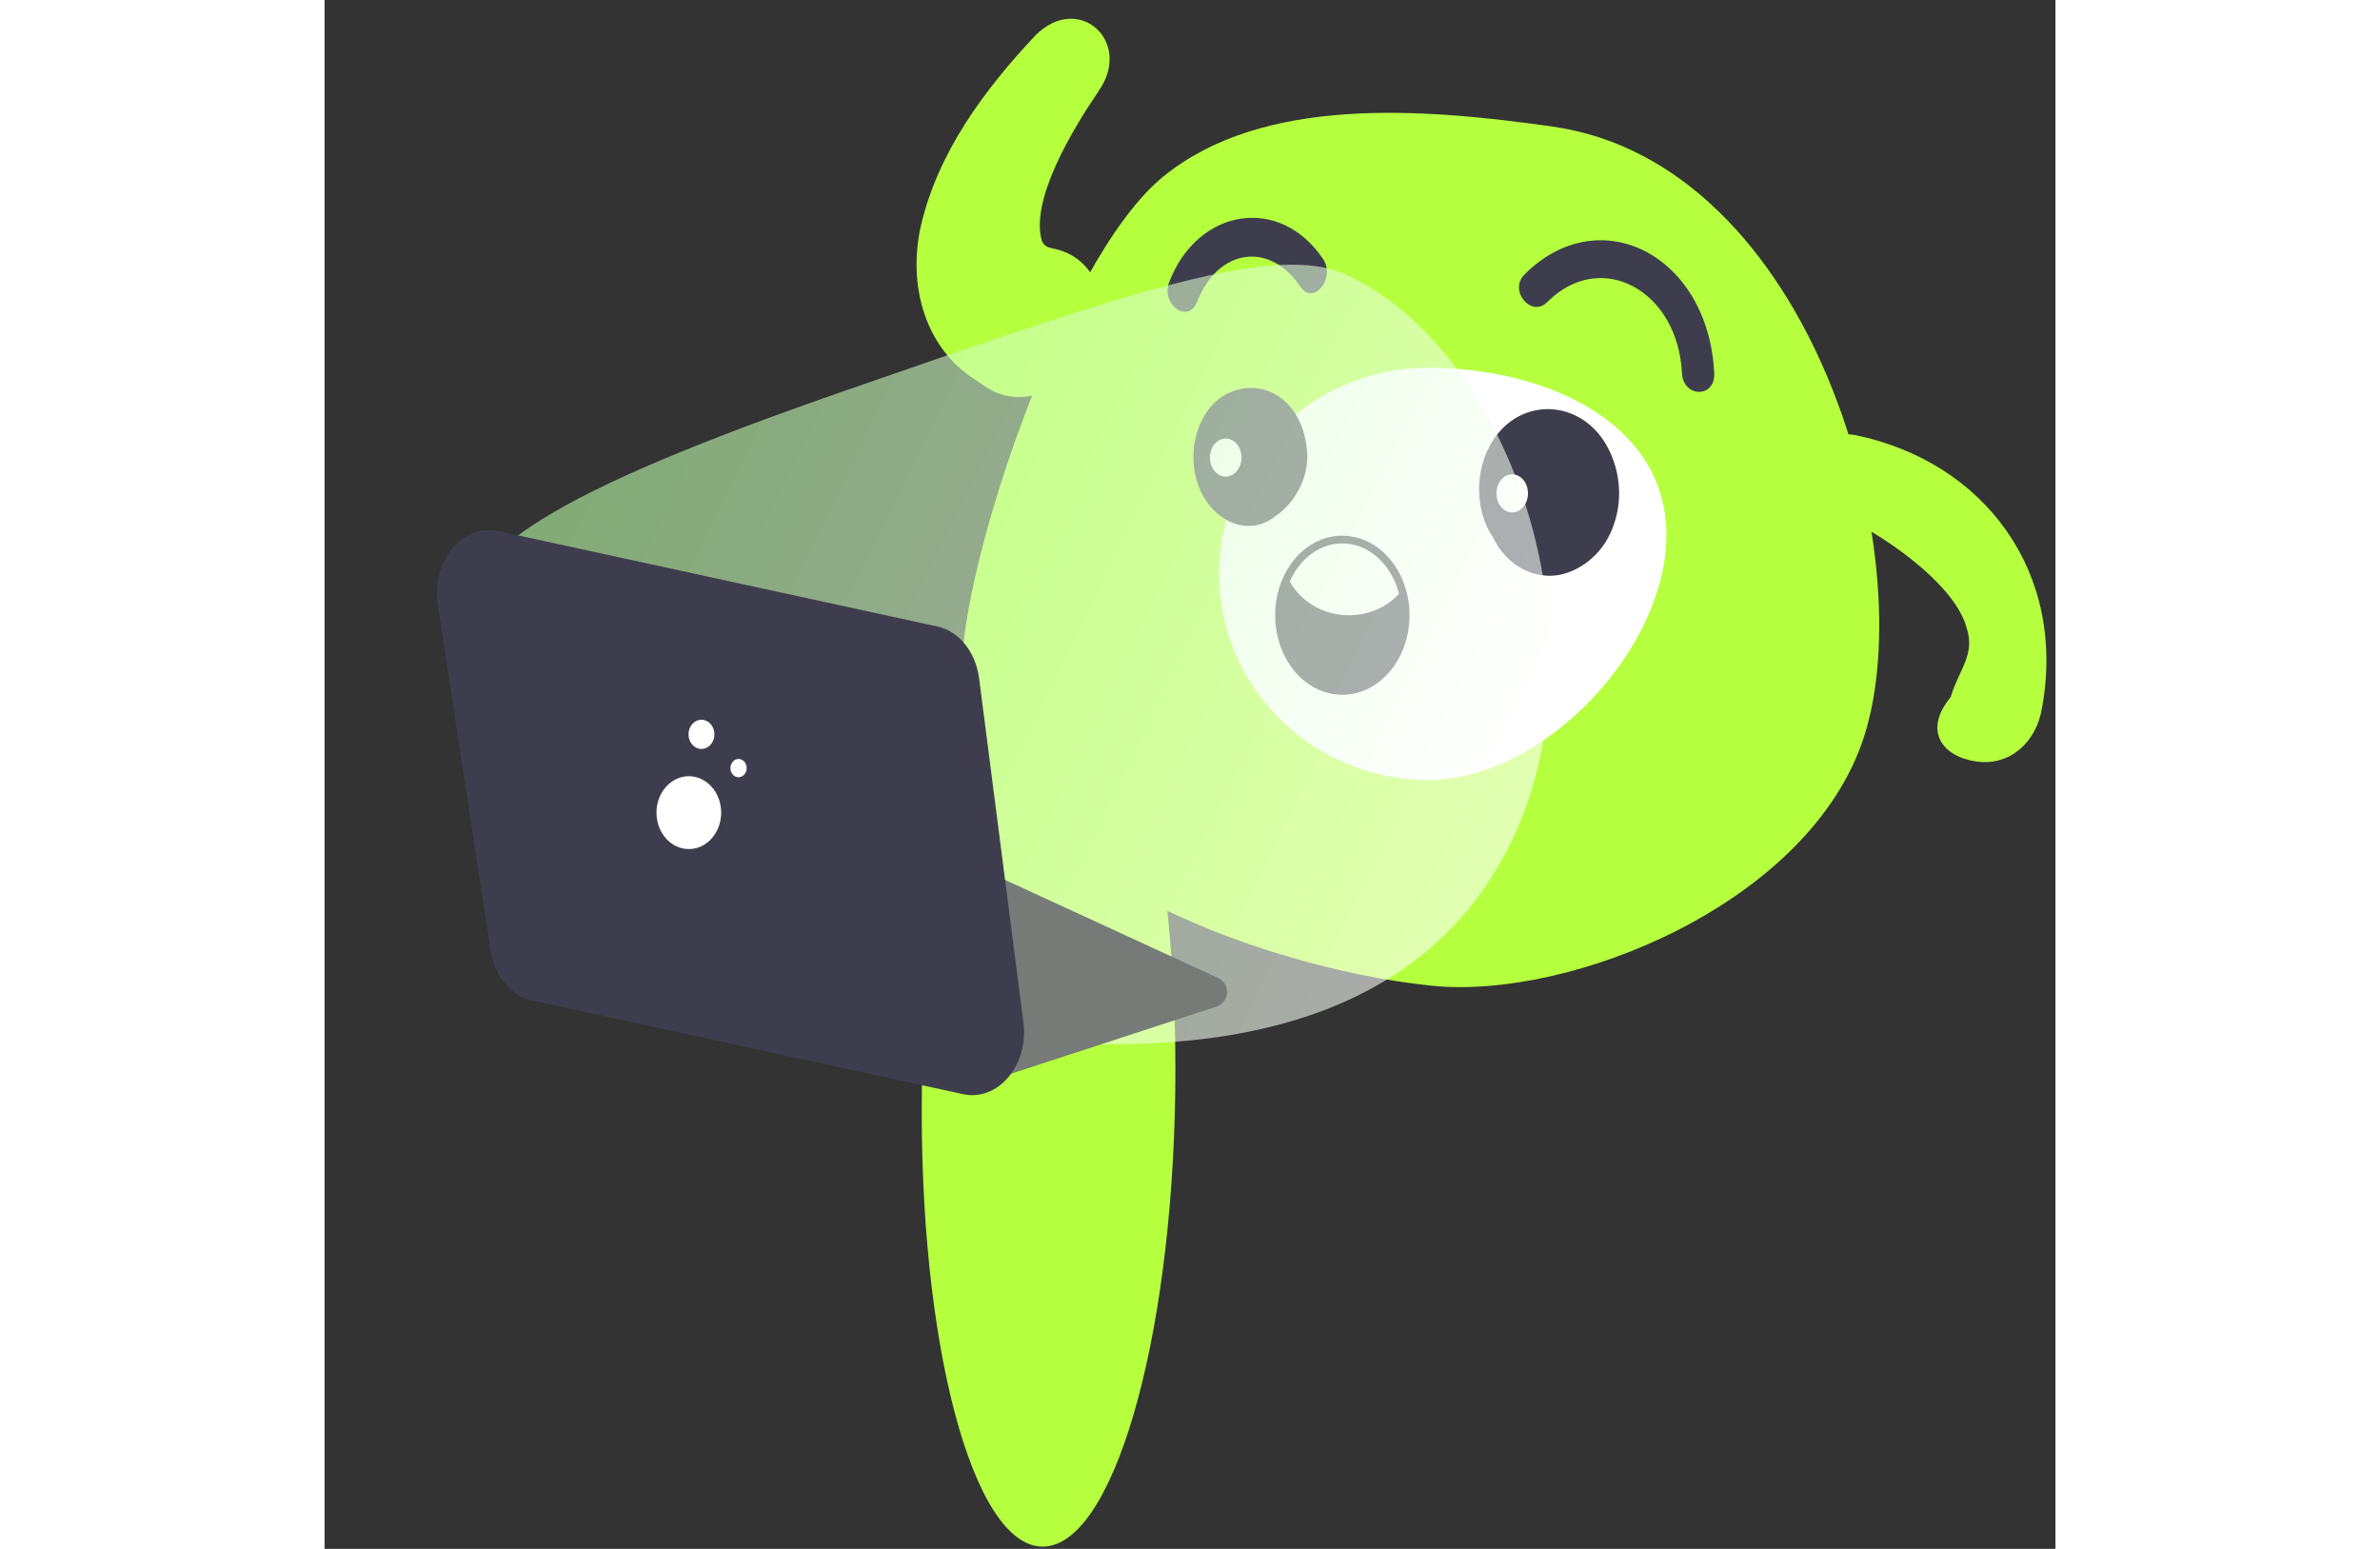 <svg height="600" viewBox="0 0 922 825" fill="none" xmlns="http://www.w3.org/2000/svg">
<rect x="0" y="0" width="922" height="825" fill="#333333" stroke="none"/>
<path d="M815.637 231.805C884.469 246.113 928.101 305.153 914.804 377.246C911.806 395.331 897.721 408.199 879.769 405.594C861.818 402.99 851.323 389.375 866.174 371.307C870.563 356.564 879.496 348.828 874.599 334.136C868.028 309.928 825.743 281.337 802.849 272.604C778.935 262.771 790.303 226.976 815.673 231.801L815.637 231.805Z" fill="#B5FF3F"/>
<path d="M412.031 48.976C398.344 69.118 375.624 106.707 382.156 128.514C383.98 131.801 385.552 131.676 389.032 132.597C408.642 136.797 418.774 157.684 411.654 179.251C403.461 205.543 372.188 219.747 352.654 206.307L346.106 201.934C320.886 185.848 310.265 153.393 317.634 120.327C326.729 81.011 351.563 47.629 378.809 18.707C401.983 -4.307 431.138 22.589 411.977 48.969L412.031 48.976Z" fill="#B5FF3F"/>
<path d="M820.048 392.354C791.506 480.949 663.971 532.807 589.469 525.005C565.212 522.49 537.08 516.844 508.629 508.118C428.427 483.685 345.672 435.076 339.654 363.676C335.322 311.988 391.743 139.052 446.594 94.19C499.803 50.663 585.384 57.718 653.822 67.368C793.161 86.975 850.87 296.573 820.048 392.354Z" fill="#B5FF3F"/>
<path d="M714.772 285.065C714.772 345.697 649.395 415.434 587.886 415.434C526.377 415.434 476.515 366.282 476.515 305.65C476.515 245.017 526.377 195.865 587.886 195.865C649.395 195.865 714.772 224.433 714.772 285.065Z" fill="white"/>
<path d="M453.137 582.142C455.054 448.015 426.401 338.736 389.137 338.061C351.874 337.386 320.111 445.57 318.193 579.697C316.276 713.824 344.929 823.103 382.193 823.778C419.456 824.453 451.219 716.269 453.137 582.142Z" fill="#B5FF3F"/>
<path d="M466.737 239.284C463.606 252.744 470.174 267.402 479.874 274.224C488.733 280.493 500.648 280.125 509.126 273.026C517.604 265.927 524.325 253.85 523.408 240.759C522.339 225.363 514.549 212.272 501.947 208.032C491.636 204.528 479.492 207.663 471.778 216.974C464.064 226.285 461.009 240.206 463.911 253.297C466.813 266.388 475.368 276.068 485.831 279.203C499.808 283.444 513.479 273.118 517.986 257.169C520.201 249.333 517.68 239.93 512.945 234.306C507.598 227.853 501.107 226.931 494.004 228.221C493.24 228.406 492.476 228.59 491.712 228.867L497.135 227.945C496.371 228.037 495.607 228.129 494.844 227.945L500.495 228.867C498.968 228.59 497.364 228.313 495.913 227.668L501.106 230.342C500.648 230.065 500.19 229.789 499.732 229.42L504.162 233.568C503.55 232.923 503.016 232.37 502.481 231.632L505.918 236.979C505.46 236.15 505.078 235.412 504.696 234.582L506.911 240.944C506.529 239.745 506.224 238.547 506.071 237.348L506.835 244.447C506.835 243.433 506.835 242.603 506.835 241.681L506.071 248.78C506.147 248.134 506.3 247.581 506.453 246.936L504.238 253.297C504.543 252.375 504.925 251.638 505.384 250.9L501.947 256.339C502.252 255.879 502.634 255.418 503.092 255.049L498.586 259.197C499.273 258.644 499.884 258.183 500.572 257.815L495.226 260.488C495.989 260.119 496.677 259.935 497.517 259.751L491.559 260.672C492.4 260.672 493.087 260.58 493.927 260.672L487.97 259.751C488.733 259.935 489.497 260.119 490.261 260.396L484.915 257.63C485.678 257.999 486.289 258.46 486.9 259.013L482.394 254.772C482.776 255.141 483.158 255.602 483.463 256.155L479.95 250.624C479.95 250.624 480.485 251.546 480.714 252.099L478.423 245.645C478.728 246.475 478.881 247.213 479.034 248.042L478.193 240.851C478.27 242.234 478.27 243.709 478.193 245.092L478.957 237.901C478.805 238.823 478.652 239.561 478.423 240.39L480.638 234.029C480.256 235.136 479.797 236.058 479.186 237.072L482.623 231.725C482.165 232.37 481.707 232.923 481.096 233.476L485.449 229.42C484.838 229.881 484.304 230.249 483.616 230.618L488.733 228.037C488.275 228.221 487.817 228.406 487.359 228.406L493.011 227.484C492.552 227.484 492.094 227.576 491.559 227.484L497.135 228.406C496.448 228.313 495.837 228.129 495.149 227.853L500.114 230.342C499.503 229.973 498.968 229.604 498.357 229.143L502.481 233.015C501.947 232.462 501.488 231.909 501.03 231.264L504.238 236.242C502.71 233.753 501.488 230.71 499.503 228.682C493.851 223.243 487.664 220.109 480.332 222.598C473.687 224.81 468.417 231.171 466.584 239.192L466.737 239.284Z" fill="#3E3D4D"/>
<path d="M629.035 242.879C618.571 253.112 615.669 272.288 622.39 286.209C628.653 299.208 640.415 306.767 652.788 306.675C665.161 306.583 678.451 297.733 684.714 284.457C691.358 270.352 691.129 254.126 684.408 240.113C670.508 210.889 633.236 210.243 619.488 239.837C610.934 258.183 614.676 282.89 630.104 294.137C642.324 303.08 661.113 301.42 670.737 287.684C676.541 279.387 680.971 267.678 677.534 256.615L677.305 255.97C675.014 248.503 671.501 241.22 665.39 237.255C659.28 233.291 652.406 232.001 645.456 234.121C641.332 235.319 635.909 238.638 633.236 242.51C630.868 245.829 639.575 237.993 635.985 239.929L642.324 236.702C641.79 236.979 641.179 237.163 640.568 237.163L647.594 236.057C646.983 236.057 646.373 236.057 645.838 236.057L652.864 237.163C652.253 237.071 651.719 236.887 651.184 236.61L657.447 239.837C660.197 242.049 662.488 244.723 664.321 248.042L666.994 255.601C666.689 254.772 666.536 253.942 666.46 253.112L667.376 261.502C667.3 260.672 667.376 259.75 667.376 258.92L666.46 267.31C667.071 264.267 666.612 265.466 664.932 271.089C661.801 275.422 661.19 276.529 662.946 274.224C660.808 276.897 658.211 278.741 655.156 279.663C655.843 279.387 656.454 279.202 657.142 279.11L650.268 280.216C651.337 280.124 652.253 280.216 653.323 280.216L646.449 279.11C649.733 279.848 648.358 281.046 644.234 277.451C646.449 279.479 646.984 280.585 642.477 275.33C645.303 278.649 639.422 268.324 641.102 272.841L639.346 267.678C639.575 268.416 639.728 269.246 639.804 270.075L638.888 261.962C638.964 262.792 638.964 263.622 638.888 264.452L639.804 256.339C639.422 259.75 638.047 260.211 641.179 253.758C639.193 257.814 645.532 248.318 642.554 251.453L645.991 248.318C645.38 248.779 644.845 249.24 644.158 249.517C644.081 248.503 651.261 246.843 646.143 247.857L652.712 246.751C651.643 246.843 650.726 246.843 649.657 246.751L656.225 247.857C653.857 247.212 654.85 247.857 659.204 249.701C657.065 248.134 657.905 248.964 661.801 252.282C664.474 256.892 665.238 257.998 663.939 255.509C662.717 253.204 661.342 251.084 659.815 249.148C658.364 247.212 656.607 245.553 654.621 244.262C658.287 247.95 659.28 248.779 657.676 246.935C660.197 251.084 660.884 252.098 659.662 249.978C658.746 247.949 659.127 248.964 660.731 253.112C658.364 245.368 654.239 239.284 647.442 237.071C640.644 234.858 634.381 237.624 628.882 242.971L629.035 242.879Z" fill="#3E3D4D"/>
<path d="M464.822 160.738C475.744 132.343 503.545 128.379 519.737 152.625C526.687 163.042 538.755 148.292 531.881 137.967C509.121 103.948 465.204 110.586 449.929 150.228C445.346 162.305 460.087 172.815 464.746 160.738H464.822Z" fill="#3E3D4D"/>
<path d="M651.261 160.922C679.749 132.343 720.84 154.469 723.055 198.721C723.742 211.996 740.927 212.088 740.239 198.721C737.108 135.754 679.062 106.161 639.117 146.264C630.639 154.838 642.859 169.404 651.261 160.922Z" fill="#3E3D4D"/>
<path d="M573.816 327.694C573.816 348.806 559.61 365.953 542.12 365.953C524.63 365.953 510.5 348.806 510.5 327.694C510.5 321.149 511.799 315.064 514.166 309.717C519.513 297.64 529.976 289.435 542.12 289.435C556.326 289.435 568.317 300.682 572.365 316.263C573.358 319.858 573.816 323.73 573.816 327.694Z" fill="#3E3D4D" stroke="#3E3D4D" stroke-width="8.229" stroke-miterlimit="10" stroke-linecap="round"/>
<path d="M480.029 253.85C484.669 253.85 488.431 249.31 488.431 243.709C488.431 238.108 484.669 233.568 480.029 233.568C475.389 233.568 471.628 238.108 471.628 243.709C471.628 249.31 475.389 253.85 480.029 253.85Z" fill="white"/>
<path d="M632.626 272.933C637.266 272.933 641.027 268.393 641.027 262.792C641.027 257.192 637.266 252.651 632.626 252.651C627.986 252.651 624.224 257.192 624.224 262.792C624.224 268.393 627.986 272.933 632.626 272.933Z" fill="white"/>
<path d="M572.364 316.263C565.948 323.269 556.325 327.694 545.632 327.694C531.884 327.694 519.97 320.319 514.165 309.717C519.511 297.64 529.975 289.435 542.119 289.435C556.325 289.435 568.316 300.682 572.364 316.263Z" fill="white"/>
<path opacity="0.59" d="M615.325 476.445C543.63 574.327 398.86 557.968 332.629 549.991C291.738 545.057 140.121 526.873 85.72 412.632C75.992 392.15 60.741 364.435 68.427 332.326C77.974 292.578 117.544 263.579 277.867 207.878C430.203 154.948 507.062 128.923 544.351 146.364C641.986 192.195 692.364 371.127 615.325 476.377V476.445Z" fill="url(#paint0_linear_56_9854)"/>
<path d="M347.343 569.232L472.478 528.359L308.133 452.716" fill="#767B77"/>
<path d="M347.343 569.232L472.478 528.359L308.133 452.716" stroke="#767B77" stroke-width="16.458" stroke-linecap="round" stroke-linejoin="round"/>
<path d="M92.387 282.843L326.386 333.677C337.915 336.178 346.861 347.264 348.663 361.325L372.261 544.515C375.203 567.296 358.751 586.832 340.076 582.776L110.581 532.888C99.352 530.455 90.525 519.842 88.424 506.187L60.322 322.05C56.779 298.999 73.352 278.787 92.387 282.911V282.843Z" fill="#3E3D4D"/>
<path d="M194.043 452.244C203.561 452.244 211.276 443.558 211.276 432.844C211.276 422.129 203.561 413.443 194.043 413.443C184.525 413.443 176.81 422.129 176.81 432.844C176.81 443.558 184.525 452.244 194.043 452.244Z" fill="white"/>
<path d="M200.769 398.909C204.583 398.909 207.674 395.429 207.674 391.136C207.674 386.842 204.583 383.362 200.769 383.362C196.955 383.362 193.864 386.842 193.864 391.136C193.864 395.429 196.955 398.909 200.769 398.909Z" fill="white"/>
<path d="M220.526 413.983C222.913 413.983 224.849 411.804 224.849 409.116C224.849 406.428 222.913 404.249 220.526 404.249C218.138 404.249 216.202 406.428 216.202 409.116C216.202 411.804 218.138 413.983 220.526 413.983Z" fill="white"/>
<defs>
<linearGradient id="paint0_linear_56_9854" x1="113.285" y1="216.362" x2="615.16" y2="459.507" gradientUnits="userSpaceOnUse">
<stop stop-color="#B5FF9F"/>
<stop offset="1" stop-color="white"/>
</linearGradient>
</defs>
</svg>
